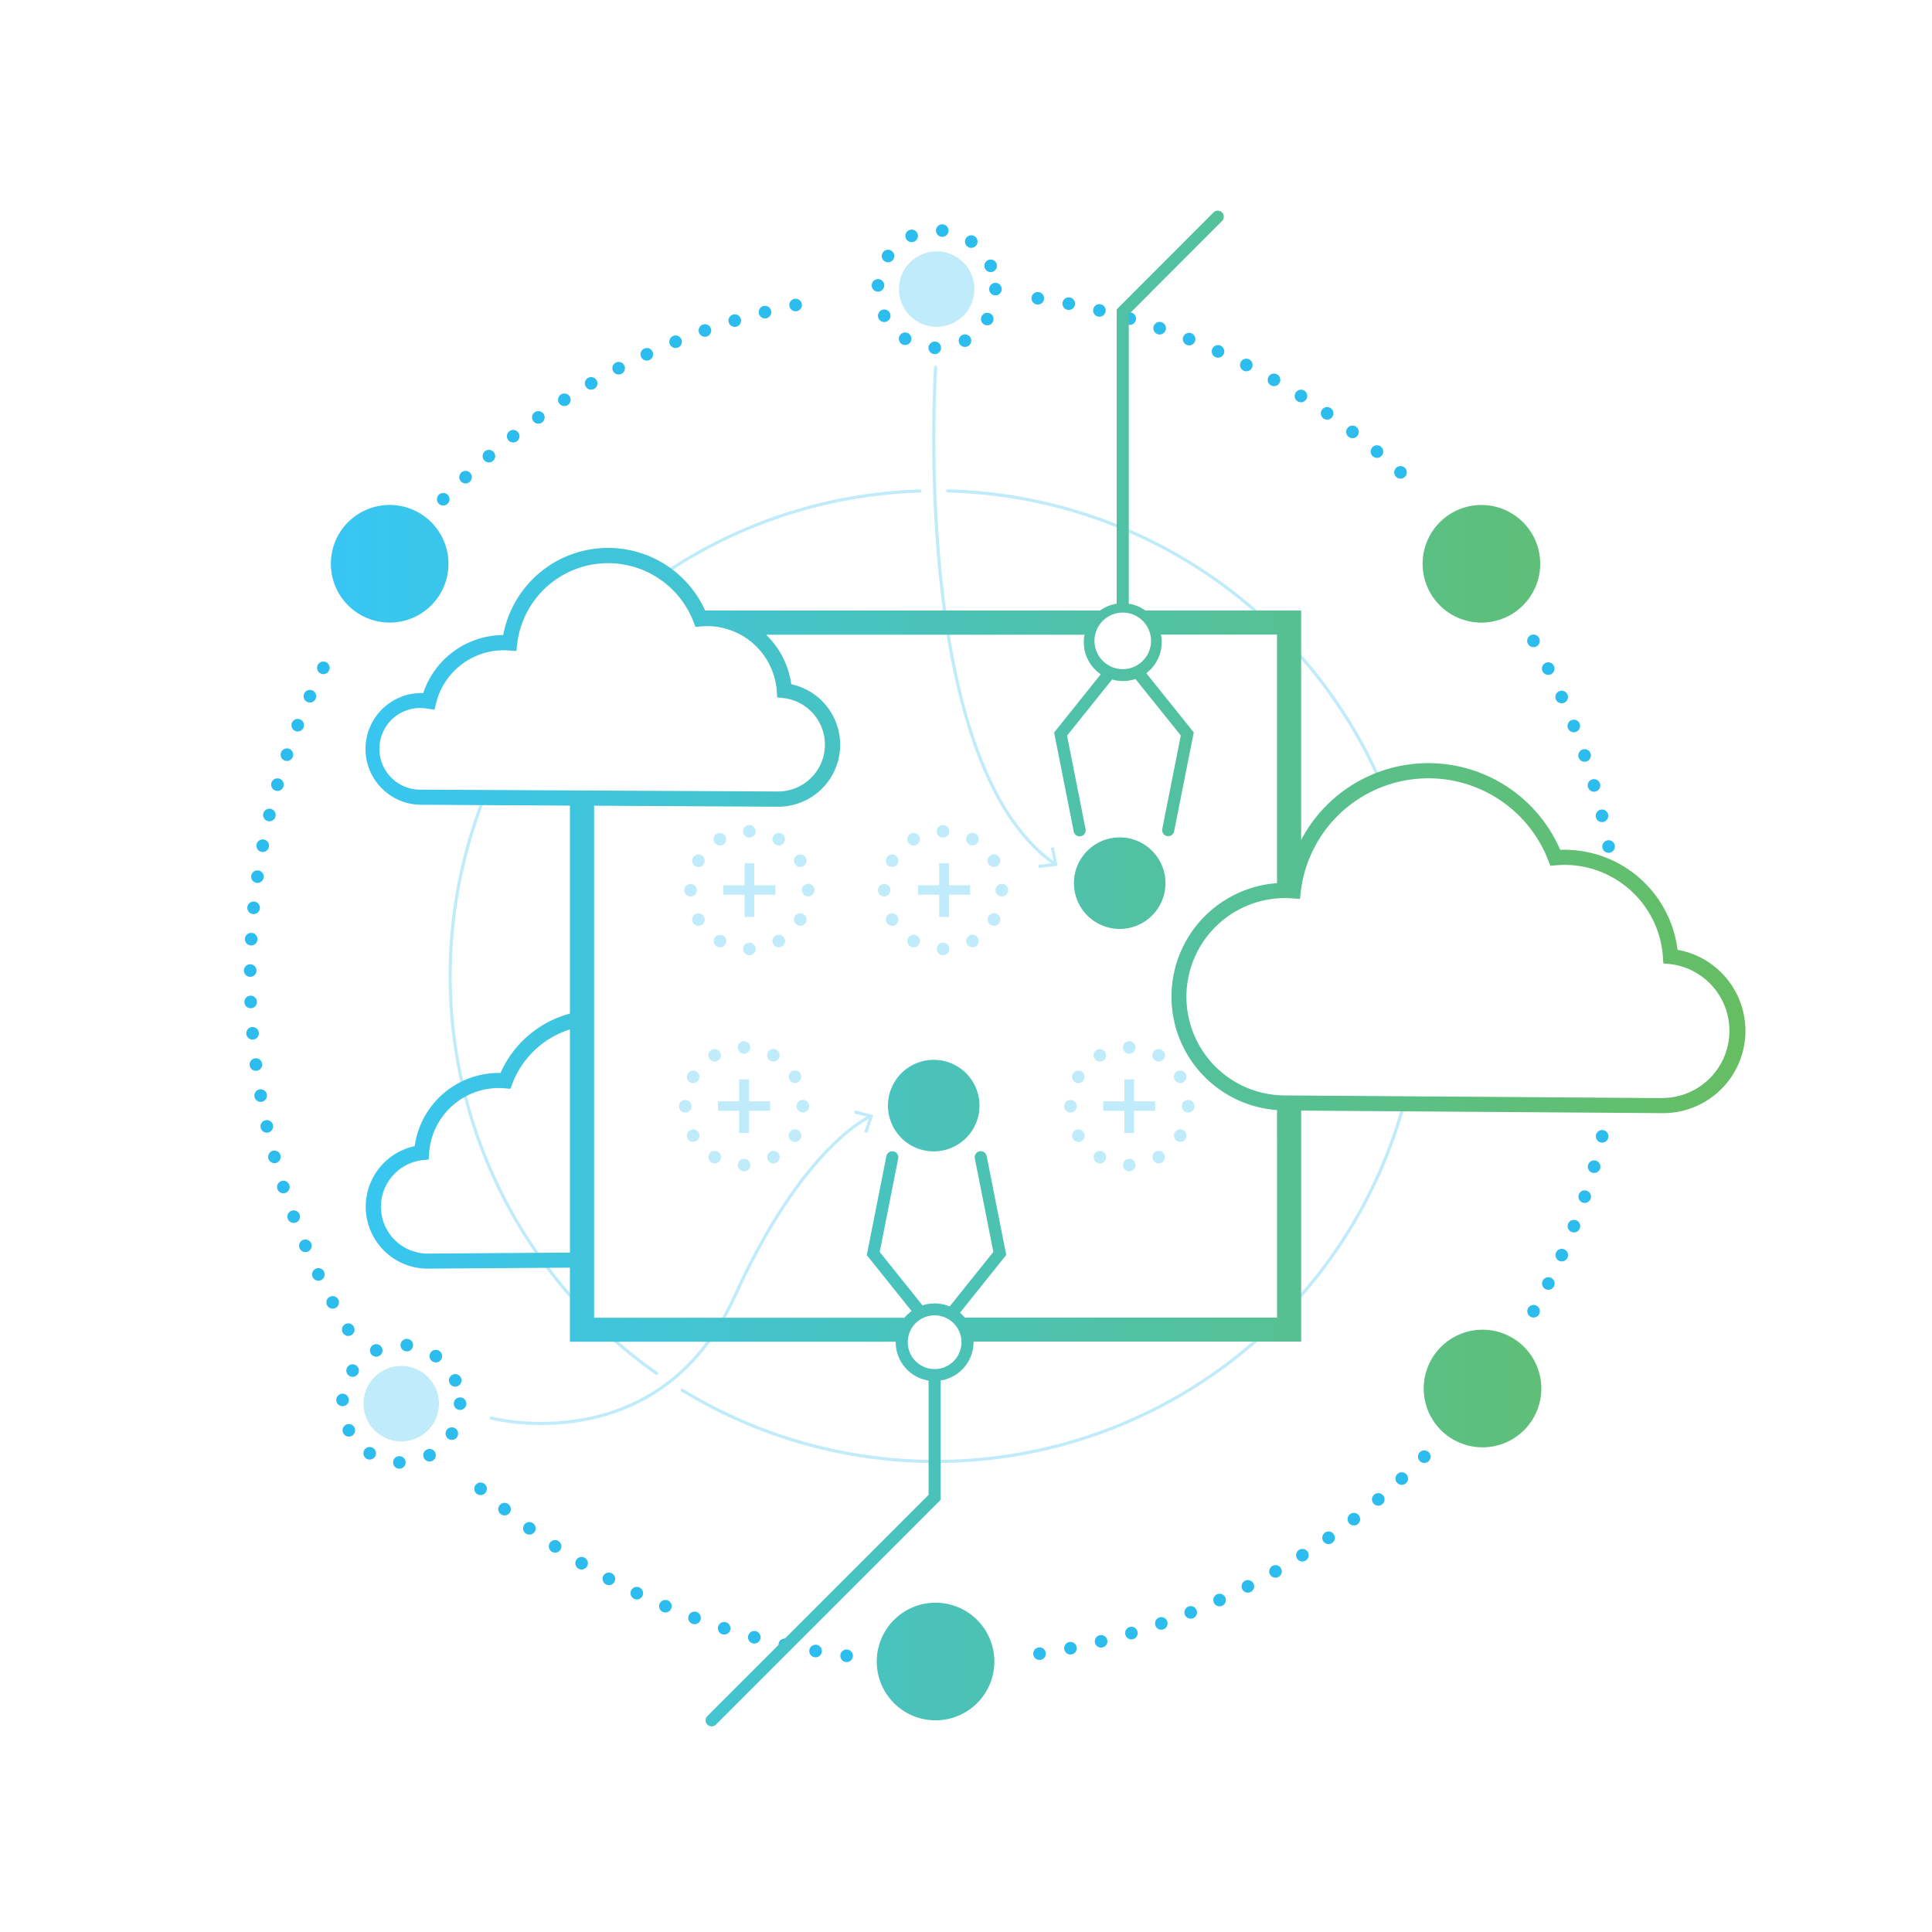 <svg id="Layer_1" data-name="Layer 1" xmlns="http://www.w3.org/2000/svg" xmlns:xlink="http://www.w3.org/1999/xlink" viewBox="0 0 615 615"><defs><style>.cls-1,.cls-2,.cls-5,.cls-7{fill:none;stroke:#2cbcee;stroke-linecap:round;stroke-miterlimit:10;}.cls-1,.cls-4{opacity:0.3;}.cls-2,.cls-5{stroke-width:4px;}.cls-2{stroke-dasharray:0 10;}.cls-3,.cls-6{fill:#2cbcee;}.cls-3{opacity:0.3;}.cls-5{stroke-dasharray:0 9.8;}.cls-8{fill:url(#linear-gradient);}</style><linearGradient id="linear-gradient" x1="105.33" y1="308.3" x2="555.37" y2="308.3" gradientUnits="userSpaceOnUse"><stop offset="0" stop-color="#37c6f4"/><stop offset="0.34" stop-color="#46c3c6"/><stop offset="1" stop-color="#66be62"/></linearGradient></defs><title>icons-FINAL</title><path class="cls-1" d="M209,437.18A154.68,154.68,0,0,1,153.8,254.66"/><path class="cls-1" d="M446.74,351.94a154.57,154.57,0,0,1-229.58,90.58"/><path class="cls-1" d="M301.67,156.27a154.54,154.54,0,0,1,137.26,91.48"/><path class="cls-1" d="M212.66,181.79a153.69,153.69,0,0,1,80.17-25.48"/><path class="cls-2" d="M141.09,158.92A217.72,217.72,0,0,1,260,95.8"/><path class="cls-2" d="M110.85,423.26A218.45,218.45,0,0,1,107,204.89"/><path class="cls-2" d="M269.5,527.08a217.46,217.46,0,0,1-121.72-57.94"/><path class="cls-2" d="M453.38,463.69a217.58,217.58,0,0,1-127.29,63.39"/><path class="cls-2" d="M512.1,351.94a216.73,216.73,0,0,1-24.66,66.76"/><path class="cls-2" d="M488.14,204a216.71,216.71,0,0,1,25,71.61"/><path class="cls-2" d="M330.35,94.95a217.6,217.6,0,0,1,122,61.71"/><circle class="cls-2" cx="298.16" cy="92.03" r="18.72"/><circle class="cls-3" cx="298.16" cy="92.03" r="12.01"/><g class="cls-4"><circle class="cls-5" cx="300.19" cy="283.35" r="18.72"/></g><g class="cls-4"><circle class="cls-5" cx="238.54" cy="283.35" r="18.72"/></g><g class="cls-4"><circle class="cls-5" cx="359.48" cy="352.14" r="18.72"/></g><g class="cls-4"><circle class="cls-5" cx="236.85" cy="352.14" r="18.72"/></g><circle class="cls-2" cx="127.72" cy="446.82" r="18.72"/><circle class="cls-3" cx="127.72" cy="446.82" r="12.01"/><g class="cls-4"><path class="cls-6" d="M240.11,274.81v7h6.72v3h-6.72v7.07H237v-7.07h-6.72v-3H237v-7Z"/></g><g class="cls-4"><path class="cls-6" d="M302.1,274.81v7h6.72v3H302.1v7.07h-3.15v-7.07h-6.72v-3h6.72v-7Z"/></g><g class="cls-4"><path class="cls-6" d="M238.43,343.59v7h6.72v3h-6.72v7.07h-3.15v-7.07h-6.72v-3h6.72v-7Z"/></g><g class="cls-4"><path class="cls-6" d="M361,343.59v7h6.72v3H361v7.07H357.9v-7.07h-6.72v-3h6.72v-7Z"/></g><g class="cls-4"><path class="cls-7" d="M156.35,451.41s53.51,14.13,77.54-38.81c19.62-43.22,38.64-55,43.1-57.21"/><polygon class="cls-6" points="276.07 360.63 275.12 360.32 276.68 355.64 271.9 354.43 272.15 353.46 277.97 354.93 276.07 360.63"/></g><g class="cls-4"><path class="cls-7" d="M297.84,116.89S289.41,242.79,335.75,275"/><polygon class="cls-6" points="330.69 276.31 330.56 275.31 335.46 274.72 334.51 269.88 335.49 269.69 336.65 275.58 330.69 276.31"/></g><path class="cls-8" d="M371,281.13a14.57,14.57,0,1,1-14.57-14.57A14.57,14.57,0,0,1,371,281.13Zm-73.77,56.24a14.57,14.57,0,1,0,14.57,14.57A14.57,14.57,0,0,0,297.24,337.37ZM142.76,179.47A18.72,18.72,0,1,0,124,198.18,18.72,18.72,0,0,0,142.76,179.47Zm310.09,0a18.72,18.72,0,1,1,18.72,18.72A18.72,18.72,0,0,1,452.85,179.47ZM316.53,528.9a18.72,18.72,0,1,1-18.72-18.72A18.72,18.72,0,0,1,316.53,528.9ZM534,302.39a36.28,36.28,0,0,0-36-31.89l-1.36,0a45.74,45.74,0,0,0-82.46-3.12V194.34H364.6a12.35,12.35,0,0,0-5.28-2.17v-92.1L389,70.35a1.92,1.92,0,1,0-2.72-2.72L355.47,98.47v93.7a12.35,12.35,0,0,0-5.28,2.17H224.47a33.94,33.94,0,0,0-64.28,7.81,27,27,0,0,0-25.46,18.47h-.6a17.78,17.78,0,0,0,0,35.56h1.61l45.69.26v66.21a33.66,33.66,0,0,0-22.1,18.89h-.57A27.07,27.07,0,0,0,132,364.84a19.72,19.72,0,0,0,4.08,39l45.34-.32V427.1H285.12c0,.05,0,.1,0,.15a12.41,12.41,0,0,0,10.48,12.23v36.36l-70.42,70.42a1.92,1.92,0,1,0,2.72,2.72l71.54-71.54v-38a12.41,12.41,0,0,0,10.47-12.23c0-.05,0-.1,0-.15H414.19V353.53l115,.81a26.2,26.2,0,0,0,4.78-52ZM181.43,398.73l-45.36.32a14.92,14.92,0,0,1-1.61-29.74l2-.21.13-2a22.25,22.25,0,0,1,22.16-20.75c.6,0,1.23,0,1.93.09l1.79.15.65-1.68a28.92,28.92,0,0,1,18.3-17.23ZM357.4,195a9,9,0,1,1-9,9A9,9,0,0,1,357.4,195ZM135.75,251.37h-1.62a13,13,0,1,1,2-25.78l2.17.33.53-2.13A22.16,22.16,0,0,1,160.36,207c.51,0,1.05,0,1.7.07l2.3.17.27-2.29a29.14,29.14,0,0,1,56.1-7.08l.65,1.68,1.79-.15c.7-.06,1.33-.09,1.93-.09A22.25,22.25,0,0,1,247.26,220l.13,2,2,.21a14.92,14.92,0,0,1-1.6,29.74ZM297.51,435.81a8.55,8.55,0,1,1,8.55-8.55A8.56,8.56,0,0,1,297.51,435.81Zm109-16.39H307.1a12.5,12.5,0,0,0-1.52-1.54l14.73-18.4L314.08,368a1.92,1.92,0,0,0-3.77.75l5.89,29.76-13.9,17.36a12.33,12.33,0,0,0-8.64-.34l-13.63-17,5.89-29.76a1.92,1.92,0,1,0-3.77-.75l-6.24,31.51,14.27,17.81a12.49,12.49,0,0,0-2.26,2.13h-98.8V256.47l58.68.33a19.72,19.72,0,0,0,4.07-39,26.93,26.93,0,0,0-8-15.75H345.23a12.35,12.35,0,0,0,5.16,12.59l-14.84,18.53,6.24,31.51a1.92,1.92,0,1,0,3.77-.75l-5.89-29.76L354,216.3a12.18,12.18,0,0,0,7.43-.18l14.44,18-5.89,29.76a1.92,1.92,0,1,0,3.77.75L380,233.14l-15.11-18.86A12.33,12.33,0,0,0,369.56,202H406.5v79.13a36.21,36.21,0,0,0,0,72.23Zm122.7-69.87-120.13-.85a31.41,31.41,0,0,1,0-62.82c.72,0,1.49,0,2.41.1l2.3.17.27-2.29a40.92,40.92,0,0,1,78.8-9.95l.65,1.68,1.79-.15c1-.08,1.88-.13,2.72-.13a31.46,31.46,0,0,1,31.33,29.35l.13,2,2,.21a21.39,21.39,0,0,1-2.29,42.65ZM490.64,442a18.72,18.72,0,1,1-18.72-18.72A18.72,18.72,0,0,1,490.64,442Z"/></svg>
